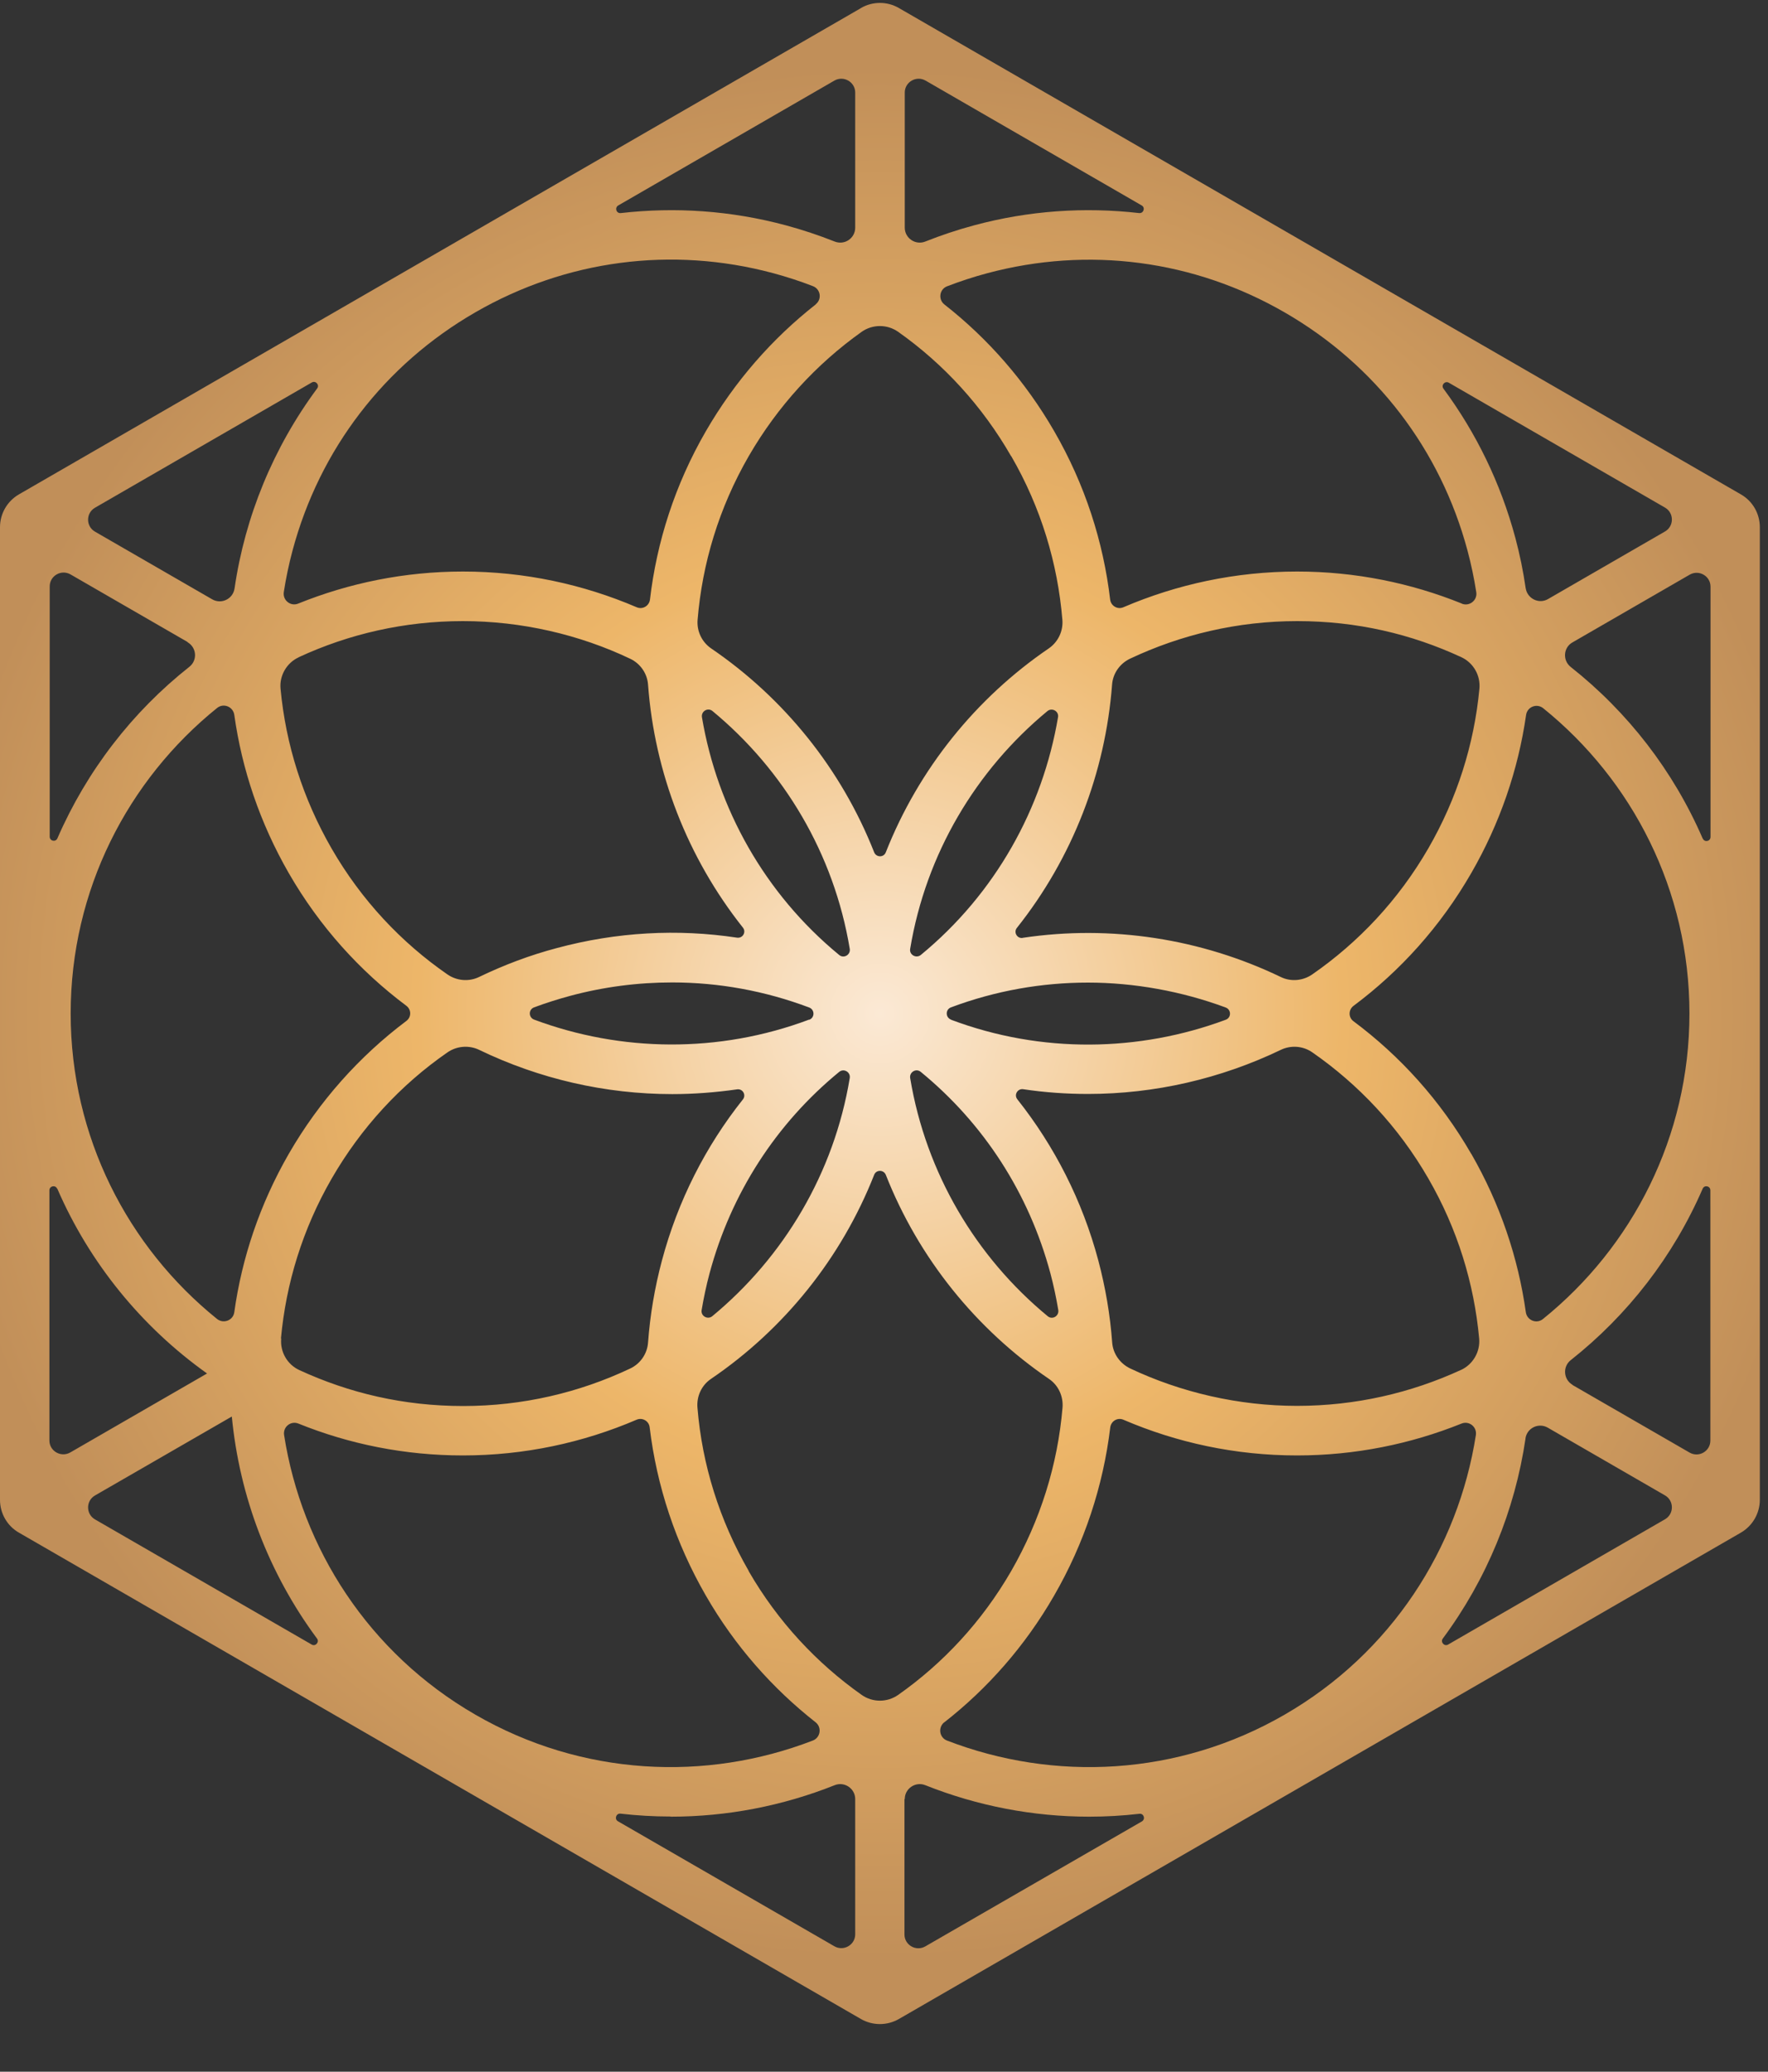 <svg width="35" height="41" viewBox="0 0 35 41" fill="none" xmlns="http://www.w3.org/2000/svg">
<rect x="0" y="0" width="35" height="41" fill="#333333" stroke="none"/>
<path id="Vector" d="M17.046 0.159L0.375 9.784C0.143 9.918 0 10.166 0 10.433V29.683C0 29.952 0.143 30.2 0.375 30.332L17.043 39.957C17.275 40.091 17.563 40.091 17.795 39.957L34.463 30.332C34.695 30.197 34.838 29.949 34.838 29.683V10.433C34.838 10.164 34.695 9.916 34.463 9.784L17.795 0.159C17.563 0.024 17.275 0.024 17.043 0.159H17.046ZM18.229 21.214C19.474 22.235 20.368 23.612 20.794 25.199C20.858 25.441 20.91 25.684 20.95 25.926C20.969 26.045 20.832 26.126 20.74 26.048C19.325 24.881 18.331 23.221 18.018 21.335C18 21.216 18.137 21.136 18.229 21.214ZM18.018 18.778C18.331 16.894 19.323 15.24 20.735 14.073C20.826 13.998 20.966 14.076 20.945 14.194C20.64 16 19.703 17.687 18.229 18.899C18.137 18.974 17.997 18.896 18.018 18.778ZM18.827 20.179C18.714 20.136 18.714 19.977 18.827 19.936C19.711 19.605 20.627 19.446 21.538 19.446C22.448 19.446 23.394 19.616 24.264 19.939C24.378 19.982 24.378 20.141 24.264 20.182C22.548 20.82 20.616 20.853 18.829 20.182L18.827 20.179ZM20.244 18.562C20.134 18.578 20.061 18.449 20.131 18.363C21.233 16.978 21.882 15.294 22.015 13.55C22.031 13.327 22.168 13.133 22.37 13.036C23.375 12.562 24.496 12.292 25.679 12.292C26.862 12.292 27.94 12.548 28.929 13.006C29.168 13.117 29.311 13.367 29.287 13.629C29.184 14.728 28.845 15.803 28.276 16.789C27.684 17.813 26.892 18.651 25.978 19.284C25.795 19.411 25.555 19.433 25.356 19.336C23.782 18.578 21.998 18.298 20.247 18.56L20.244 18.562ZM28.939 11.945C27.932 11.538 26.829 11.311 25.679 11.311C24.458 11.311 23.297 11.565 22.241 12.017C22.125 12.069 21.993 11.993 21.977 11.866C21.842 10.724 21.481 9.592 20.869 8.533C20.301 7.55 19.562 6.704 18.695 6.025C18.568 5.925 18.598 5.723 18.749 5.666C19.007 5.567 19.271 5.48 19.541 5.408C21.546 4.871 23.637 5.146 25.434 6.184C27.231 7.221 28.516 8.894 29.052 10.899C29.125 11.171 29.182 11.446 29.225 11.721C29.249 11.88 29.09 12.007 28.939 11.947V11.945ZM20.018 9.026C20.611 10.05 20.939 11.155 21.031 12.265C21.05 12.489 20.947 12.704 20.764 12.831C19.32 13.815 18.186 15.221 17.536 16.867C17.496 16.973 17.348 16.973 17.305 16.867C16.655 15.218 15.521 13.815 14.076 12.831C13.893 12.704 13.791 12.489 13.81 12.265C13.901 11.158 14.23 10.053 14.823 9.026C15.394 8.04 16.157 7.208 17.059 6.566C17.275 6.415 17.563 6.415 17.779 6.566C18.684 7.205 19.447 8.038 20.015 9.026H20.018ZM16.017 20.179C14.227 20.85 12.293 20.82 10.574 20.179C10.46 20.136 10.46 19.977 10.574 19.936C10.805 19.85 11.042 19.775 11.282 19.71C11.95 19.53 12.63 19.443 13.306 19.443C14.23 19.443 15.146 19.61 16.019 19.939C16.132 19.982 16.132 20.141 16.019 20.182L16.017 20.179ZM13.896 14.194C13.877 14.076 14.014 13.995 14.106 14.073C15.518 15.24 16.51 16.897 16.822 18.778C16.841 18.896 16.704 18.977 16.612 18.899C15.138 17.687 14.2 16 13.896 14.194ZM16.612 21.214C16.704 21.138 16.841 21.216 16.822 21.335C16.51 23.221 15.515 24.878 14.101 26.048C14.009 26.123 13.869 26.045 13.89 25.926C13.931 25.684 13.982 25.441 14.047 25.199C14.473 23.614 15.367 22.235 16.612 21.214ZM16.148 6.025C15.281 6.706 14.543 7.55 13.974 8.533C13.362 9.59 13.001 10.724 12.867 11.866C12.85 11.993 12.721 12.069 12.602 12.017C11.546 11.565 10.385 11.311 9.164 11.311C8.011 11.311 6.912 11.538 5.904 11.945C5.753 12.007 5.594 11.88 5.618 11.718C5.661 11.443 5.718 11.168 5.791 10.896C6.327 8.892 7.612 7.218 9.41 6.181C11.207 5.144 13.298 4.869 15.302 5.405C15.572 5.478 15.839 5.564 16.095 5.664C16.245 5.723 16.275 5.922 16.148 6.022V6.025ZM5.915 13.006C6.904 12.548 8.003 12.292 9.164 12.292C10.326 12.292 11.471 12.559 12.473 13.036C12.675 13.13 12.813 13.327 12.829 13.55C12.958 15.291 13.608 16.973 14.707 18.358C14.777 18.446 14.704 18.573 14.591 18.557C13.416 18.379 12.209 18.444 11.026 18.762C10.487 18.904 9.973 19.099 9.482 19.336C9.28 19.433 9.04 19.411 8.857 19.284C7.946 18.654 7.154 17.816 6.564 16.792C5.996 15.806 5.656 14.731 5.554 13.631C5.529 13.37 5.675 13.119 5.912 13.009L5.915 13.006ZM5.718 17.282C6.327 18.339 7.125 19.217 8.043 19.904C8.146 19.98 8.146 20.131 8.043 20.206C7.111 20.907 6.319 21.793 5.718 22.833C5.144 23.83 4.788 24.894 4.638 25.97C4.616 26.131 4.425 26.204 4.298 26.104C2.53 24.679 1.399 22.499 1.399 20.058C1.399 17.616 2.53 15.437 4.298 14.011C4.425 13.909 4.613 13.984 4.638 14.146C4.788 15.221 5.144 16.285 5.718 17.282ZM5.562 26.489C5.661 25.406 5.988 24.326 6.567 23.323C7.149 22.316 7.93 21.47 8.857 20.828C9.043 20.699 9.283 20.68 9.485 20.777C10.673 21.351 11.983 21.653 13.309 21.653C13.734 21.653 14.163 21.62 14.591 21.559C14.702 21.542 14.777 21.669 14.707 21.758C13.969 22.685 13.419 23.765 13.104 24.946C12.961 25.482 12.869 26.026 12.829 26.57C12.813 26.794 12.675 26.991 12.473 27.085C11.471 27.559 10.35 27.826 9.17 27.826C7.99 27.826 6.914 27.57 5.926 27.115C5.686 27.004 5.543 26.754 5.567 26.492L5.562 26.489ZM5.909 28.174C6.917 28.581 8.014 28.804 9.164 28.804C10.382 28.804 11.544 28.551 12.6 28.098C12.716 28.047 12.848 28.122 12.861 28.249C13.001 29.408 13.373 30.537 13.974 31.579C14.548 32.576 15.292 33.414 16.146 34.085C16.273 34.185 16.243 34.387 16.092 34.446C13.974 35.263 11.522 35.155 9.41 33.934C7.297 32.714 5.974 30.642 5.624 28.4C5.599 28.238 5.758 28.112 5.909 28.174ZM14.823 31.092C14.241 30.084 13.899 28.985 13.807 27.858C13.788 27.635 13.888 27.416 14.074 27.29C15.521 26.306 16.655 24.9 17.305 23.251C17.345 23.146 17.493 23.146 17.536 23.251C18.186 24.9 19.323 26.306 20.767 27.29C20.953 27.416 21.052 27.635 21.034 27.858C20.939 28.985 20.597 30.084 20.018 31.092C19.439 32.094 18.668 32.919 17.779 33.544C17.563 33.695 17.275 33.695 17.059 33.544C16.17 32.916 15.399 32.094 14.82 31.092H14.823ZM18.695 34.085C19.549 33.417 20.293 32.576 20.867 31.579C21.468 30.539 21.839 29.408 21.979 28.249C21.996 28.122 22.125 28.047 22.241 28.098C23.297 28.551 24.456 28.804 25.676 28.804C26.827 28.804 27.926 28.578 28.931 28.174C29.082 28.112 29.241 28.238 29.217 28.4C28.867 30.642 27.544 32.714 25.431 33.934C23.319 35.155 20.864 35.263 18.746 34.446C18.595 34.387 18.566 34.188 18.692 34.085H18.695ZM28.921 27.112C27.932 27.567 26.835 27.823 25.676 27.823C24.518 27.823 23.375 27.556 22.373 27.082C22.171 26.985 22.033 26.789 22.017 26.568C21.977 26.023 21.885 25.482 21.742 24.943C21.427 23.763 20.877 22.685 20.139 21.755C20.069 21.666 20.145 21.54 20.255 21.556C20.681 21.62 21.109 21.65 21.538 21.65C22.86 21.65 24.167 21.348 25.356 20.777C25.558 20.68 25.797 20.699 25.981 20.828C26.894 21.462 27.686 22.3 28.276 23.323C28.856 24.326 29.182 25.404 29.282 26.489C29.306 26.751 29.16 27.002 28.923 27.112H28.921ZM29.125 22.836C28.516 21.779 27.716 20.898 26.794 20.211C26.692 20.136 26.692 19.985 26.794 19.907C27.716 19.22 28.514 18.339 29.125 17.28C29.691 16.299 30.055 15.237 30.211 14.149C30.235 13.987 30.424 13.914 30.551 14.017C32.316 15.442 33.445 17.619 33.445 20.058C33.445 22.496 32.313 24.679 30.545 26.104C30.419 26.207 30.23 26.131 30.206 25.97C30.055 24.894 29.699 23.83 29.125 22.833V22.836ZM30.203 11.643C30.155 11.309 30.087 10.975 29.998 10.643C29.707 9.56 29.222 8.566 28.576 7.693C28.522 7.623 28.605 7.531 28.681 7.574L32.96 10.045C33.143 10.15 33.143 10.414 32.96 10.519L30.645 11.856C30.464 11.961 30.235 11.848 30.203 11.64V11.643ZM19.285 4.459C18.953 4.548 18.63 4.656 18.318 4.78C18.124 4.858 17.911 4.715 17.911 4.505V1.832C17.911 1.622 18.14 1.49 18.323 1.595L22.602 4.066C22.677 4.109 22.64 4.225 22.551 4.217C21.47 4.093 20.365 4.168 19.285 4.459ZM16.93 4.505C16.93 4.715 16.72 4.858 16.523 4.78C16.21 4.656 15.887 4.548 15.556 4.459C14.473 4.168 13.37 4.093 12.29 4.217C12.201 4.227 12.163 4.112 12.239 4.066L16.518 1.595C16.701 1.49 16.93 1.622 16.93 1.832V4.505ZM4.643 11.646C4.613 11.853 4.384 11.966 4.201 11.861L1.881 10.522C1.698 10.417 1.698 10.153 1.881 10.048L6.173 7.569C6.249 7.526 6.33 7.617 6.279 7.687C5.411 8.857 4.85 10.223 4.643 11.648V11.646ZM3.713 12.71C3.894 12.815 3.913 13.068 3.748 13.197C2.619 14.089 1.717 15.256 1.137 16.59C1.102 16.671 0.984 16.646 0.984 16.558V11.605C0.984 11.395 1.213 11.263 1.396 11.368L3.716 12.707L3.713 12.71ZM1.135 23.526C1.773 24.997 2.805 26.261 4.099 27.182L1.391 28.745C1.207 28.85 0.978 28.718 0.978 28.508V23.558C0.978 23.469 1.097 23.445 1.132 23.526H1.135ZM4.589 28.031C4.74 29.612 5.319 31.137 6.276 32.428C6.327 32.498 6.246 32.59 6.171 32.547L1.881 30.07C1.698 29.965 1.698 29.701 1.881 29.596L4.589 28.034V28.031ZM13.279 35.953C14.392 35.953 15.494 35.74 16.523 35.33C16.717 35.252 16.93 35.395 16.93 35.605V38.281C16.93 38.491 16.701 38.623 16.518 38.518L12.233 36.044C12.158 36.001 12.196 35.885 12.282 35.893C12.613 35.931 12.945 35.95 13.276 35.95L13.279 35.953ZM17.911 35.605C17.911 35.395 18.124 35.252 18.318 35.33C19.347 35.74 20.449 35.953 21.562 35.953C21.893 35.953 22.225 35.934 22.556 35.896C22.642 35.885 22.683 36.001 22.605 36.047L18.318 38.52C18.134 38.626 17.905 38.494 17.905 38.283V35.605H17.911ZM30.198 28.47C30.227 28.262 30.456 28.149 30.64 28.254L32.96 29.594C33.143 29.699 33.143 29.963 32.96 30.068L28.667 32.547C28.592 32.59 28.511 32.498 28.562 32.428C29.432 31.256 29.99 29.893 30.2 28.467L30.198 28.47ZM31.13 27.406C30.95 27.301 30.931 27.047 31.095 26.918C32.224 26.026 33.127 24.862 33.706 23.526C33.741 23.445 33.859 23.469 33.859 23.558V28.51C33.859 28.721 33.63 28.853 33.447 28.747L31.127 27.408L31.13 27.406ZM33.706 16.593C33.127 15.256 32.224 14.092 31.095 13.2C30.931 13.071 30.947 12.815 31.13 12.713L33.45 11.373C33.633 11.268 33.862 11.4 33.862 11.61V16.563C33.862 16.652 33.744 16.676 33.709 16.595L33.706 16.593Z" fill="url(#paint0_radial_422_8385)"/>
<defs>
<radialGradient id="paint0_radial_422_8385" cx="0" cy="0" r="1" gradientUnits="userSpaceOnUse" gradientTransform="translate(17.42 20.058) scale(18.754 18.754)">
<stop stop-color="#FBE9D5"/>
<stop offset="0.49" stop-color="#EDB669"/>
<stop offset="1" stop-color="#C18F59"/>
</radialGradient>
</defs>
</svg>
